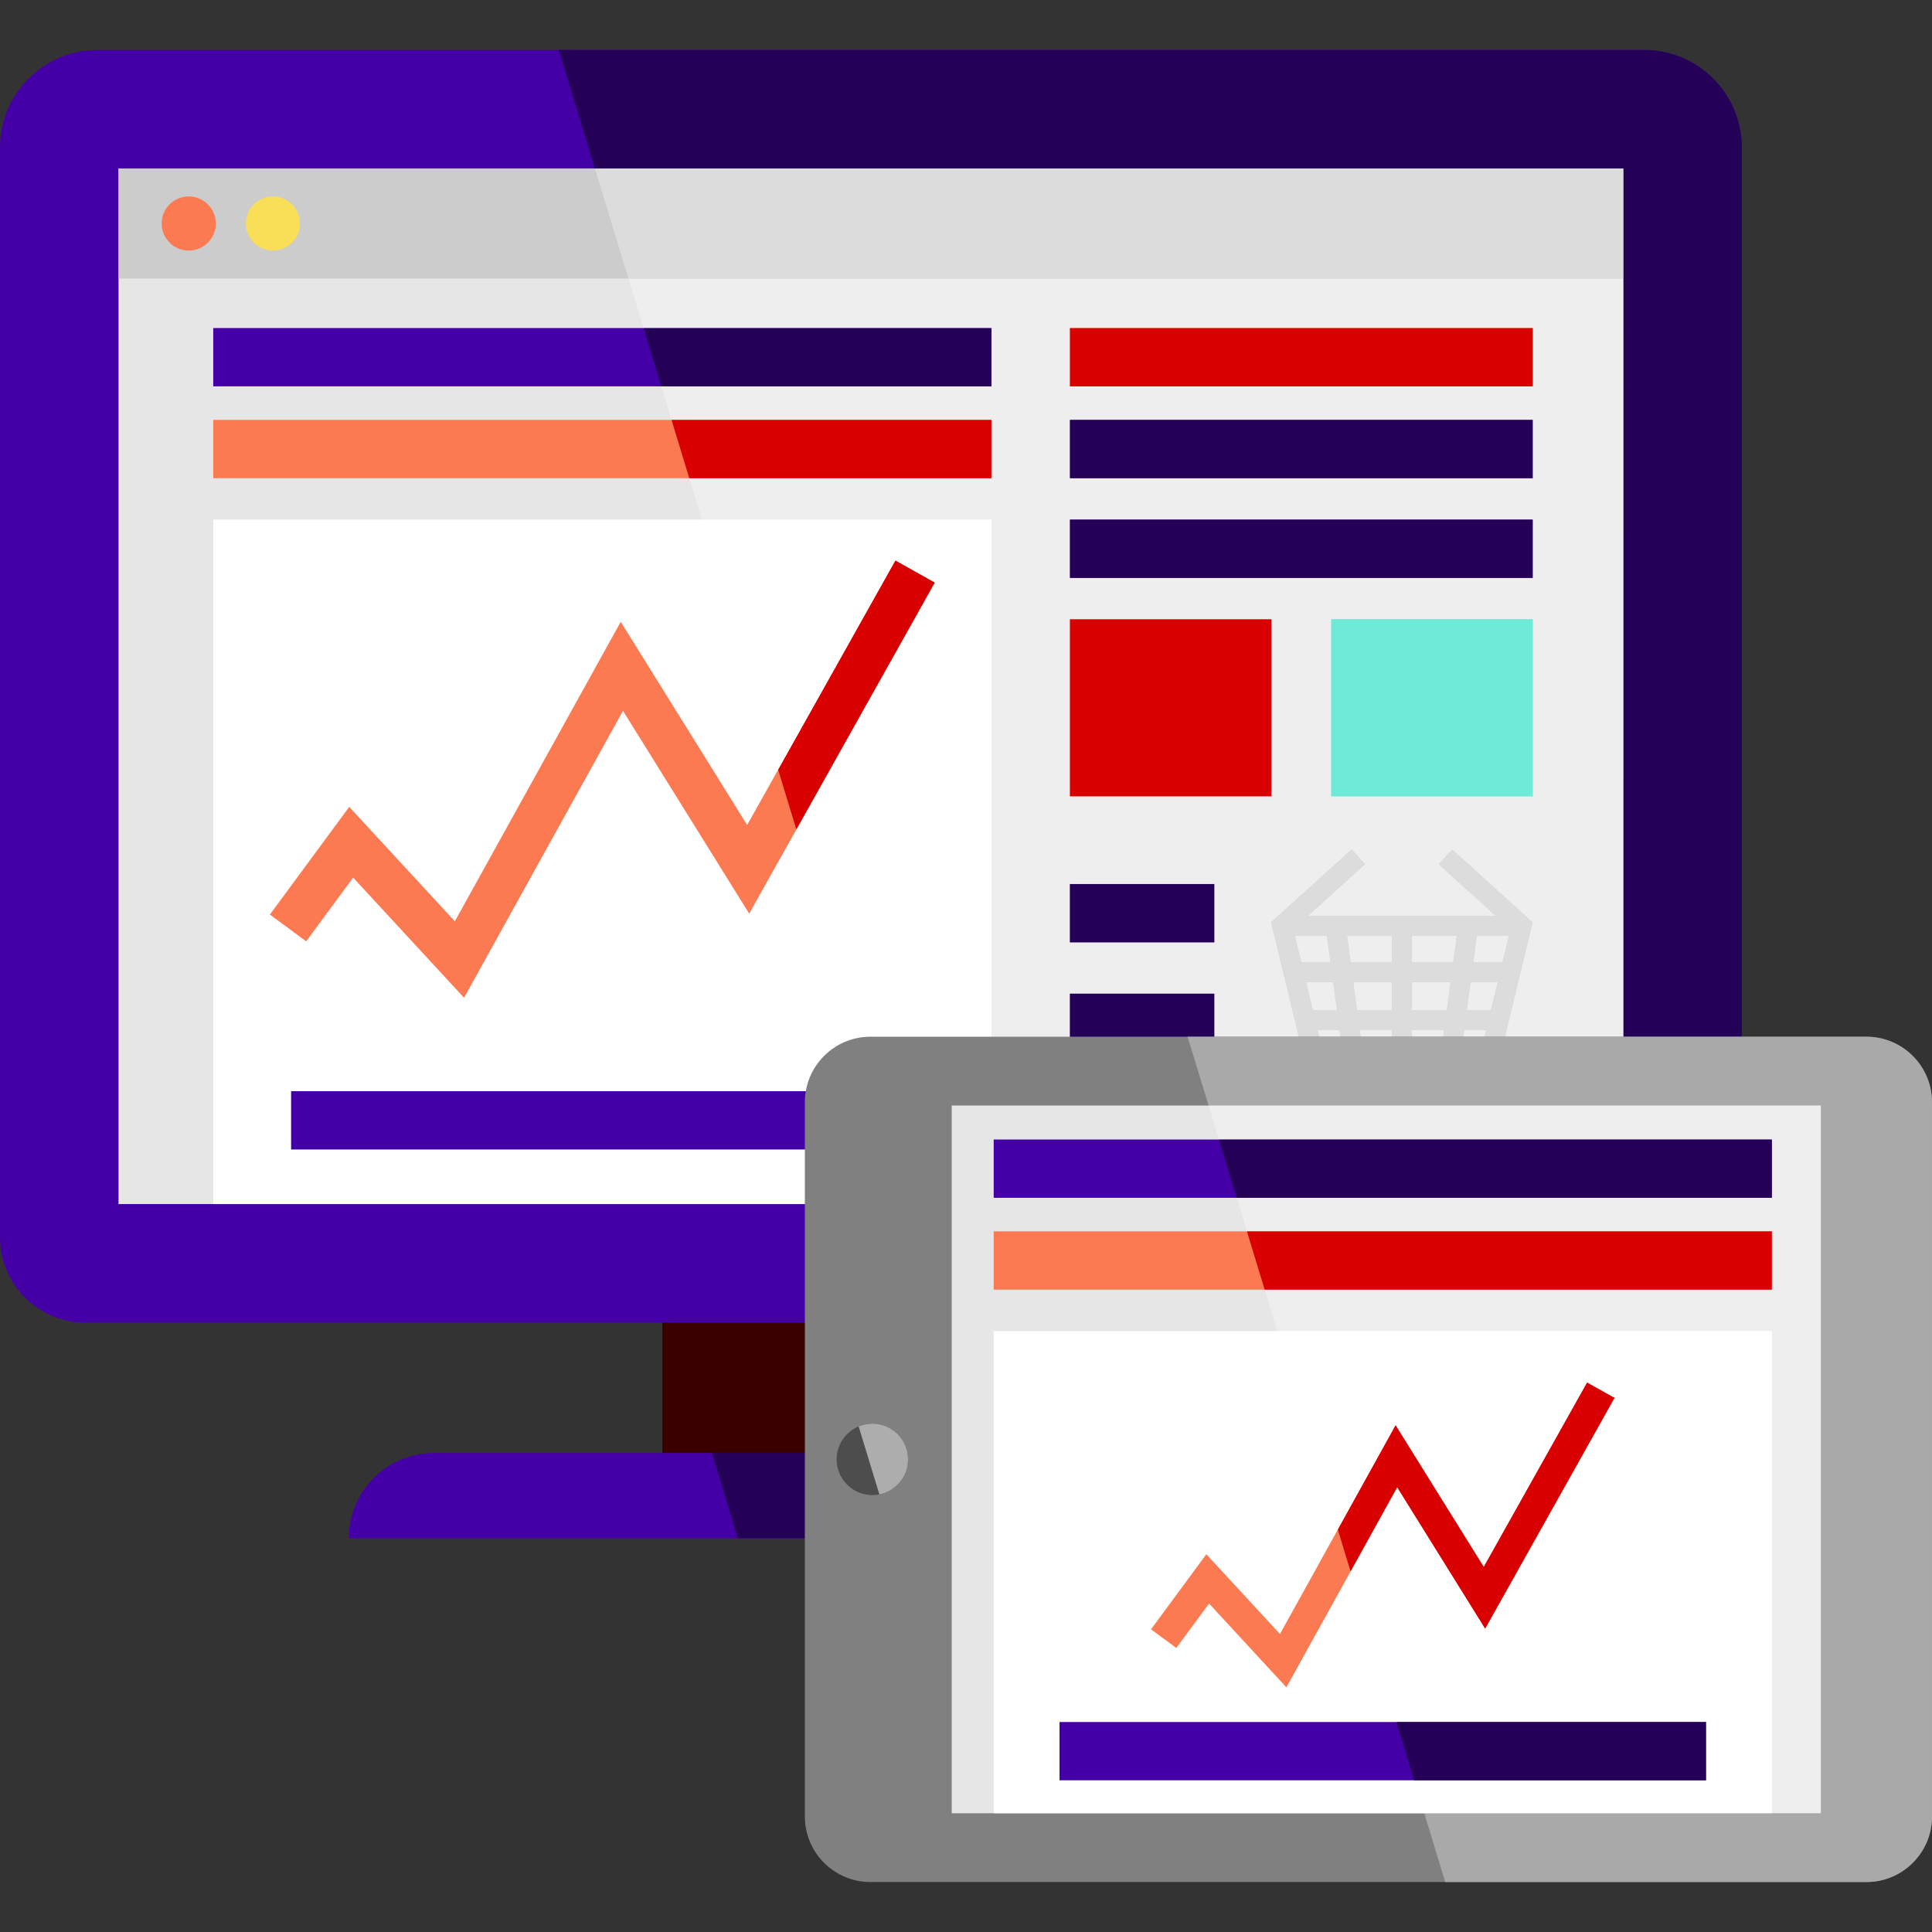 <?xml version="1.0"?>
<svg xmlns="http://www.w3.org/2000/svg" xmlns:xlink="http://www.w3.org/1999/xlink" version="1.1" id="Layer_1" x="0px" y="0px" viewBox="0 0 428.262 428.262" style="enable-background:new 0 0 428.262 428.262;" xml:space="preserve" width="512px" height="512px" class=""><rect x="0" y="0" width="428.262" height="428.262" fill="#333333" stroke="none"/><g><g><g>
	<path style="fill:#4400A6" d="M386.104,32.718V274.26c0,10.445-8.468,18.912-18.912,18.912H18.912   C8.467,293.172,0,284.705,0,274.26V32.718c0-11.954,9.69-21.644,21.644-21.644H364.46   C376.414,11.074,386.104,20.764,386.104,32.718" data-original="#4400A6" class="" data-old_color="#29ABE2"/>
	<polyline style="fill:#E6E6E6;" points="26.269,266.901 26.269,37.342 359.842,37.342 359.842,266.901 26.269,266.901  " data-original="#E6E6E6" class=""/>
	<polyline style="fill:#390000" points="239.286,322.076 146.826,322.076 146.826,293.168 239.286,293.168 239.286,322.076  " data-original="#390000" class="" data-old_color="#2496B5"/>
	<path style="fill:#4400A6" d="M308.791,340.987H77.322c0-5.22,2.12-9.95,5.54-13.37c3.42-3.42,8.15-5.54,13.37-5.54h193.65   C300.332,322.077,308.791,330.547,308.791,340.987" data-original="#4400A6" class="" data-old_color="#29ABE2"/>
	<polyline style="fill:#240057" points="178.412,322.077 157.802,322.077 163.562,340.987 178.412,340.987 178.412,322.077  " data-original="#240057" class="" data-old_color="#6EC6EB"/>
	<polyline style="fill:#FFFFFF;" points="219.762,266.901 47.27,266.901 47.27,115.179 219.762,115.179 219.762,266.901  " data-original="#FFFFFF" class=""/>
	<polyline style="fill:#FC7A51;" points="339.756,85.642 237.172,85.642 237.172,72.72 339.756,72.72 339.756,85.642  " data-original="#FC7A51" class=""/>
	<polyline style="fill:#4400A6" points="339.756,106 237.172,106 237.172,93.078 339.756,93.078 339.756,106  " data-original="#4400A6" class="" data-old_color="#29ABE2"/>
	<polyline style="fill:#FC7A51;" points="47.27,93.078 219.762,93.078 219.762,106 47.27,106 47.27,93.078  " data-original="#FC7A51" class=""/>
	<polyline style="fill:#4400A6" points="64.527,241.885 202.505,241.885 202.505,254.807 64.527,254.807 64.527,241.885  " data-original="#4400A6" class="" data-old_color="#29ABE2"/>
	<polyline style="fill:#4400A6" points="47.27,72.72 219.762,72.72 219.762,85.642 47.27,85.642 47.27,72.72  " data-original="#4400A6" class="" data-old_color="#29ABE2"/>
	<polyline style="fill:#4400A6" points="339.756,128.101 237.172,128.101 237.172,115.179 339.756,115.179 339.756,128.101  " data-original="#4400A6" class="" data-old_color="#29ABE2"/>
	<polyline style="fill:#4400A6" points="269.172,208.886 237.172,208.886 237.172,195.964 269.172,195.964 269.172,208.886  " data-original="#4400A6" class="" data-old_color="#29ABE2"/>
	<polyline style="fill:#4400A6" points="269.172,233.187 237.172,233.187 237.172,220.265 269.172,220.265 269.172,233.187  " data-original="#4400A6" class="" data-old_color="#29ABE2"/>
	<polyline style="fill:#4400A6" points="339.756,257.488 237.172,257.488 237.172,244.566 339.756,244.566 339.756,257.488  " data-original="#4400A6" class="" data-old_color="#29ABE2"/>
	<path style="fill:#CCCCCC;" d="M321.889,188.288l-2.968,3.28l12.632,11.43h-41.601l12.633-11.43l-2.968-3.28l-17.866,16.165   l8.24,33.935h8.304h24.916h8.304l8.24-33.935L321.889,188.288 M308.542,213.293h-9.153l-0.789-5.872h9.942L308.542,213.293    M312.965,207.421h9.943l-0.789,5.872h-9.154V207.421 M294.924,213.293h-6.474l-1.426-5.872h7.111L294.924,213.293    M289.524,217.717h5.994l0.832,6.193h-5.323L289.524,217.717 M299.983,217.717h8.559v6.193h-7.727L299.983,217.717    M312.965,217.717h8.559l-0.832,6.193h-7.728v-6.193 M325.989,217.717h5.994l-1.504,6.193h-5.323L325.989,217.717 M326.582,213.293   l0.789-5.872h7.112l-1.426,5.872H326.582 M293.469,233.964l-1.367-5.63h4.843l0.756,5.63H293.469 M301.409,228.333h7.133v5.63   h-6.377L301.409,228.333 M312.965,233.964v-5.63h7.134l-0.757,5.63H312.965 M323.806,233.964l0.756-5.63h4.843l-1.367,5.63H323.806   " data-original="#CCCCCC" class=""/>
	<polyline style="fill:#FC7A51;" points="102.868,221.175 78.281,194.539 67.873,208.664 59.823,202.732 77.415,178.858    100.827,204.221 137.597,137.831 165.624,182.874 198.487,124.253 207.209,129.143 166.072,202.523 138.099,157.565    102.868,221.175  " data-original="#FC7A51" class=""/>
	<polyline style="fill:#FC7A51;" points="281.831,137.28 237.172,137.28 237.172,176.516 281.831,176.516 281.831,137.28  " data-original="#FC7A51" class=""/>
	<polyline style="fill:#2BE0C6;" points="339.756,137.28 295.096,137.28 295.096,176.516 339.756,176.516 339.756,137.28  " data-original="#2BE0C6"/>
	<polyline style="fill:#CCCCCC;" points="359.842,61.747 26.269,61.747 26.269,37.342 359.842,37.342 359.842,61.747  " data-original="#CCCCCC" class=""/>
	<circle style="fill:#FC7A51;" cx="41.838" cy="49.544" r="6" data-original="#FC7A51" class=""/>
	<circle style="fill:#F9DE58;" cx="60.505" cy="49.544" r="6" data-original="#F9DE58"/>
	<path style="fill:#240057" d="M364.46,11.074H123.865l8.006,26.267h227.972v24.405v168.06h26.263V32.718   C386.104,20.764,376.414,11.074,364.46,11.074" data-original="#240057" class="" data-old_color="#6EC6EB"/>
	<path style="fill:#EEEEEE;" d="M296.945,228.333h-4.843l0.358,1.474h4.683L296.945,228.333 M308.542,228.333h-7.133l0.198,1.474   h6.935V228.333 M320.099,228.333h-7.134v1.474h6.936L320.099,228.333 M329.405,228.333h-4.843l-0.198,1.474h4.683L329.405,228.333    M295.519,217.717h-5.994l1.504,6.193h5.323L295.519,217.717 M308.542,217.717h-8.559l0.832,6.193h7.727V217.717 M321.525,217.717   h-8.559v6.193h7.728L321.525,217.717 M331.983,217.717h-5.994l-0.832,6.193h5.323L331.983,217.717 M294.136,207.421h-7.111   l1.426,5.872h6.474L294.136,207.421 M308.542,207.421H298.6l0.789,5.872h9.153V207.421 M322.908,207.421h-9.943v5.872h9.154   L322.908,207.421 M334.483,207.421h-7.112l-0.789,5.872h6.475L334.483,207.421 M237.172,208.886v-12.922h32v12.922H237.172    M237.172,176.516V137.28h44.66v39.236L237.172,176.516 M295.096,176.516V137.28h44.66v39.236L295.096,176.516 M237.172,128.101   v-12.922h102.584v12.922H237.172 M237.172,106V93.078h102.584V106H237.172 M237.172,85.642V72.72h102.584v12.922H237.172    M359.842,61.747H139.308l3.344,10.973h77.109v12.922H146.59l2.266,7.436h70.904V106h-66.966l2.798,9.179h64.168v114.628h17.41   v-9.542h32v9.542h18.736l-6.156-25.354l17.866-16.165l2.968,3.28l-12.633,11.43h41.601l-12.632-11.43l2.968-3.28l17.866,16.165   l-6.156,25.354h26.242V61.747" data-original="#EEEEEE" class=""/>
	<path style="fill:#FFFFFF;" d="M219.762,115.179h-64.168l16.898,55.444l25.995-46.37l8.722,4.89l-30.68,54.727l14.059,46.128   c0.769-0.126,1.559-0.191,2.364-0.191h26.81V115.179" data-original="#FFFFFF" class=""/>
	<polyline style="fill:#D80000" points="339.756,72.72 237.172,72.72 237.172,85.642 339.756,85.642 339.756,72.72  " data-original="#D80000" class="" data-old_color="#FDA589"/>
	<polyline style="fill:#240057" points="339.756,93.078 237.172,93.078 237.172,106 339.756,106 339.756,93.078  " data-original="#240057" class="" data-old_color="#6EC6EB"/>
	<polyline style="fill:#D80000" points="219.762,93.078 148.857,93.078 152.796,106 219.762,106 219.762,93.078  " data-original="#D80000" class="" data-old_color="#FDA589"/>
	<polyline style="fill:#240057" points="219.762,72.72 142.653,72.72 146.591,85.642 219.762,85.642 219.762,72.72  " data-original="#240057" class="" data-old_color="#6EC6EB"/>
	<polyline style="fill:#240057" points="339.756,115.179 237.172,115.179 237.172,128.101 339.756,128.101 339.756,115.179  " data-original="#240057" class="" data-old_color="#6EC6EB"/>
	<polyline style="fill:#240057" points="269.172,195.964 237.172,195.964 237.172,208.886 269.172,208.886 269.172,195.964  " data-original="#240057" class="" data-old_color="#6EC6EB"/>
	<polyline style="fill:#240057" points="269.172,220.265 237.172,220.265 237.172,229.807 263.252,229.807 269.172,229.807    269.172,220.265  " data-original="#240057" class="" data-old_color="#6EC6EB"/>
	<path style="fill:#DCDCDC;" d="M291.028,223.91l-1.504-6.193h5.994l0.832,6.193H291.028 M300.814,223.91l-0.832-6.193h8.559v6.193   H300.814 M312.965,223.91v-6.193h8.559l-0.832,6.193H312.965 M325.156,223.91l0.832-6.193h5.994l-1.504,6.193H325.156    M288.45,213.293l-1.426-5.872h7.111l0.789,5.872H288.45 M299.388,213.293l-0.789-5.872h9.942v5.872H299.388 M312.965,213.293   v-5.872h9.943l-0.789,5.872H312.965 M326.582,213.293l0.789-5.872h7.112l-1.426,5.872H326.582 M321.889,188.288l-2.968,3.28   l12.632,11.43h-41.601l12.633-11.43l-2.968-3.28l-17.866,16.165l6.156,25.354h4.552l-0.358-1.474h4.843l0.198,1.474h4.464   l-0.198-1.474h7.133v1.474h4.424v-1.474h7.134l-0.198,1.474h4.464l0.198-1.474h4.843l-0.358,1.474h4.552l6.156-25.354   L321.889,188.288" data-original="#DCDCDC" class=""/>
	<polyline style="fill:#D80000" points="198.487,124.253 172.492,170.623 176.529,183.87 207.209,129.143 198.487,124.253  " data-original="#D80000" class="" data-old_color="#FDA589"/>
	<polyline style="fill:#D80000" points="281.831,137.28 237.172,137.28 237.172,176.516 281.831,176.516 281.831,137.28  " data-original="#D80000" class="" data-old_color="#FDA589"/>
	<polyline style="fill:#6FEAD8;" points="339.756,137.28 295.096,137.28 295.096,176.516 339.756,176.516 339.756,137.28  " data-original="#6FEAD8"/>
	<polyline style="fill:#DCDCDC;" points="359.842,37.342 131.87,37.342 139.308,61.747 359.842,61.747 359.842,37.342  " data-original="#DCDCDC" class=""/>
	<path style="fill:#808080;" d="M428.262,244.347v158.3c0,8.03-6.51,14.541-14.55,14.541h-220.76c-8.03,0-14.54-6.51-14.54-14.541   v-158.3c0-8.03,6.51-14.54,14.54-14.54h220.76C421.751,229.807,428.262,236.317,428.262,244.347" data-original="#808080" class=""/>
	<polyline style="fill:#E6E6E6;" points="210.965,245.057 403.627,245.057 403.627,401.941 210.965,401.941 210.965,245.057  " data-original="#E6E6E6" class=""/>
	<path style="fill:#4D4D4D;" d="M201.291,323.498c0,3.842-2.733,7.044-6.364,7.766c-0.504,0.1-1.021,0.152-1.554,0.152   c-4.37,0-7.918-3.542-7.918-7.918c0-3.291,2.018-6.117,4.88-7.314c0.932-0.387,1.959-0.604,3.038-0.604   C197.748,315.58,201.291,319.129,201.291,323.498" data-original="#4D4D4D"/>
	<path style="fill:#ADADAD;" d="M193.373,315.58c-1.079,0-2.106,0.217-3.038,0.604l4.592,15.079c3.63-0.721,6.364-3.924,6.364-7.766   C201.291,319.129,197.748,315.58,193.373,315.58" data-original="#ADADAD" class=""/>
	<polyline style="fill:#FFFFFF;" points="392.762,401.941 220.27,401.941 220.27,295.05 392.762,295.05 392.762,401.941  " data-original="#FFFFFF" class=""/>
	<polyline style="fill:#FC7A51;" points="220.27,272.949 392.762,272.949 392.762,285.871 220.27,285.871 220.27,272.949  " data-original="#FC7A51" class=""/>
	<polyline style="fill:#4400A6" points="220.27,252.592 392.762,252.592 392.762,265.514 220.27,265.514 220.27,252.592  " data-original="#4400A6" class="" data-old_color="#29ABE2"/>
	<polyline style="fill:#4400A6" points="234.861,381.714 378.172,381.714 378.172,394.636 234.861,394.636 234.861,381.714  " data-original="#4400A6" class="" data-old_color="#29ABE2"/>
	<polyline style="fill:#FC7A51;" points="285.151,374.025 268.01,355.456 260.755,365.303 255.143,361.168 267.406,344.524    283.728,362.206 309.361,315.924 328.899,347.324 351.809,306.459 357.89,309.867 329.212,361.022 309.711,329.681    285.151,374.025  " data-original="#FC7A51" class=""/>
	<path style="fill:#A9A9A9;" d="M413.712,229.807H333.6h-4.552h-4.683h-4.464h-6.936h-4.424h-6.935h-4.464h-4.683h-4.552h-18.736   h-5.92l4.648,15.25h135.727v156.884h-87.912l4.647,15.246h93.35c8.04,0,14.55-6.51,14.55-14.541v-158.3   C428.262,236.317,421.751,229.807,413.712,229.807" data-original="#A9A9A9" class="active-path"/>
	<polyline style="fill:#EEEEEE;" points="403.627,245.057 267.9,245.057 270.196,252.592 392.762,252.592 392.762,265.514    274.134,265.514 276.401,272.949 392.762,272.949 392.762,285.871 280.339,285.871 283.137,295.05 392.762,295.05 392.762,401.941    315.715,401.941 403.627,401.941 403.627,245.057  " data-original="#EEEEEE" class=""/>
	<polyline style="fill:#FFFFFF;" points="392.762,295.05 283.137,295.05 296.549,339.057 309.361,315.924 328.899,347.324    351.809,306.459 357.89,309.867 329.212,361.022 309.711,329.681 299.378,348.338 309.55,381.714 378.172,381.714 378.172,394.636    313.489,394.636 315.715,401.941 392.762,401.941 392.762,295.05  " data-original="#FFFFFF" class=""/>
	<polyline style="fill:#D80000" points="392.762,272.949 276.401,272.949 280.339,285.871 392.762,285.871 392.762,272.949  " data-original="#D80000" class="" data-old_color="#FDA589"/>
	<polyline style="fill:#240057" points="392.762,252.592 270.196,252.592 274.134,265.514 392.762,265.514 392.762,252.592  " data-original="#240057" class="" data-old_color="#6EC6EB"/>
	<polyline style="fill:#240057" points="378.172,381.714 309.55,381.714 313.489,394.636 378.172,394.636 378.172,381.714  " data-original="#240057" class="" data-old_color="#6EC6EB"/>
	<polyline style="fill:#D80000" points="351.809,306.459 328.899,347.324 309.361,315.924 296.549,339.057 299.378,348.338    309.711,329.681 329.212,361.022 357.89,309.867 351.809,306.459  " data-original="#D80000" class="" data-old_color="#FDA589"/>
</g></g></g> </svg>
